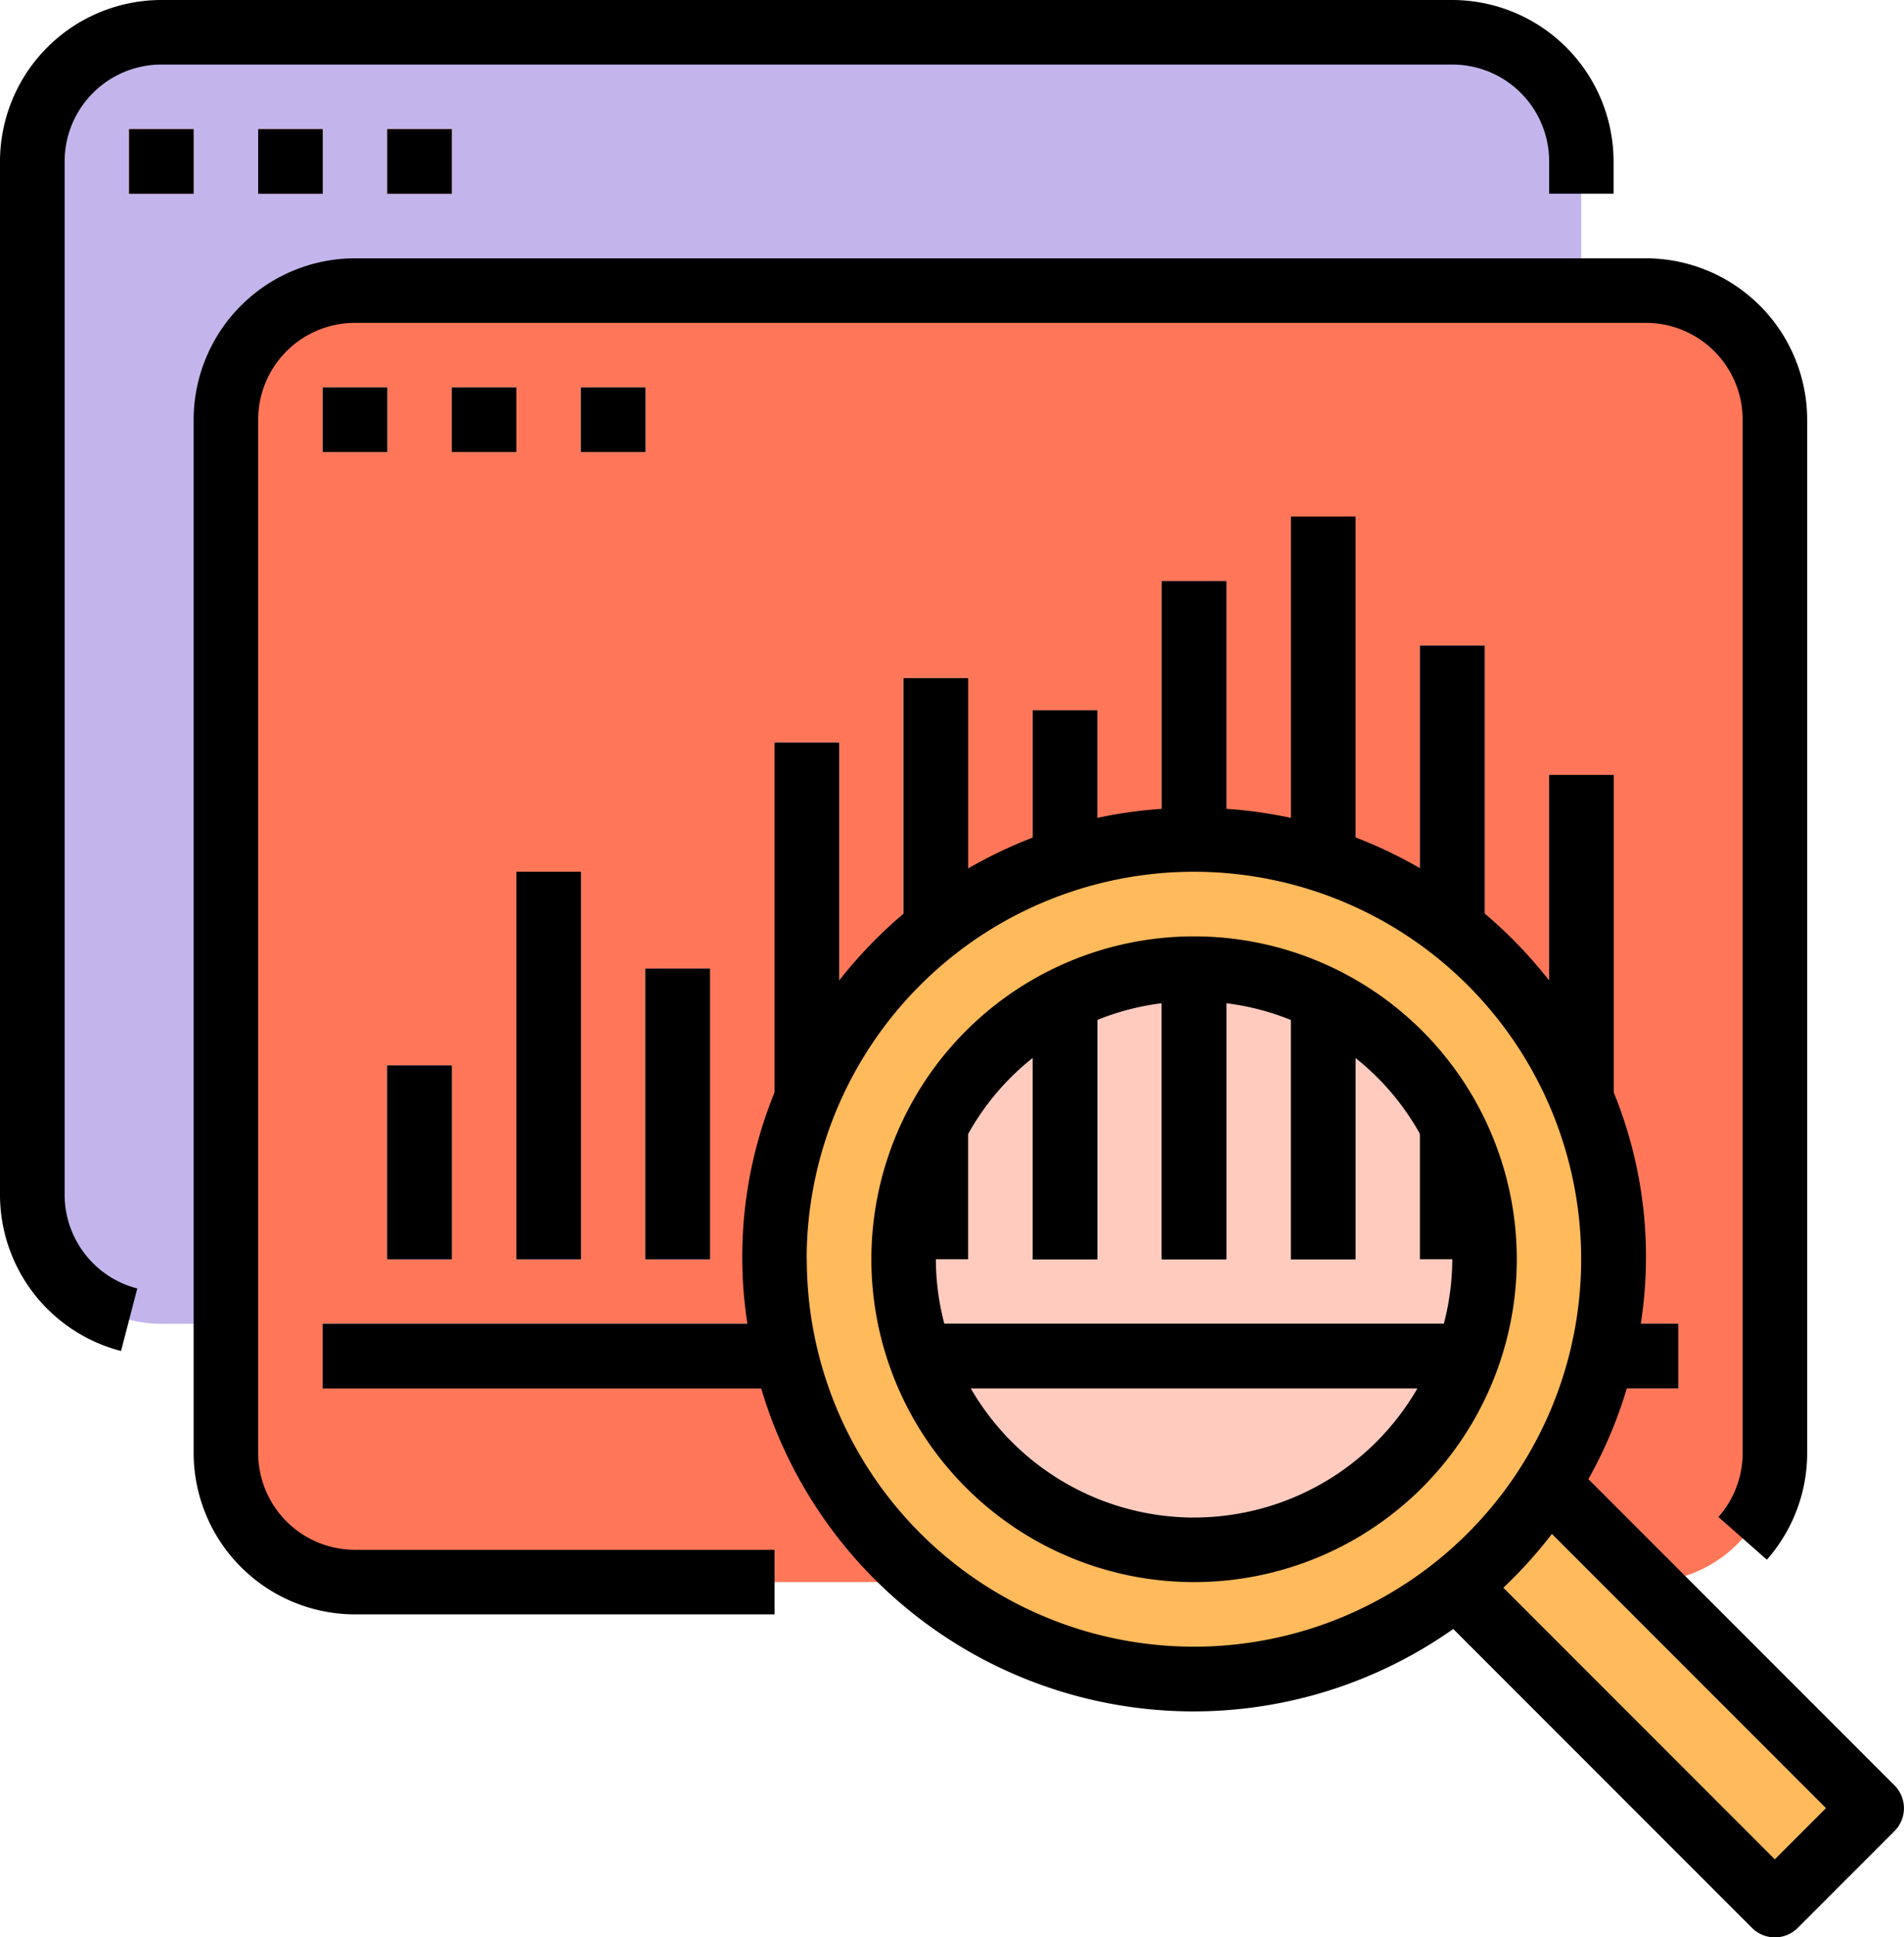 <svg xmlns="http://www.w3.org/2000/svg" width="70.343" height="71.534" viewBox="0 0 70.343 71.534">
  <g id="datos-2" transform="translate(0 0.001)">
    <path id="Trazado_141294" data-name="Trazado 141294" d="M17.569,8.533h47.69A4.769,4.769,0,0,1,70.028,13.3V51.454a4.769,4.769,0,0,1-4.769,4.769H17.569A4.769,4.769,0,0,1,12.8,51.454V13.3A4.769,4.769,0,0,1,17.569,8.533Z" transform="translate(-11.608 -7.342)" fill="#c3b5ec"/>
    <g id="Grupo_82466" data-name="Grupo 82466" transform="translate(4.769 4.768)">
      <rect id="Rectángulo_30972" data-name="Rectángulo 30972" width="2.385" height="2.385" fill="#ff7758"/>
      <rect id="Rectángulo_30973" data-name="Rectángulo 30973" width="2.385" height="2.385" transform="translate(4.769)" fill="#ff7758"/>
      <rect id="Rectángulo_30974" data-name="Rectángulo 30974" width="2.385" height="2.385" transform="translate(9.538)" fill="#ff7758"/>
      <path id="Trazado_141295" data-name="Trazado 141295" d="M68.769,76.8h47.69a4.769,4.769,0,0,1,4.769,4.769v38.152a4.769,4.769,0,0,1-4.769,4.769H68.769A4.769,4.769,0,0,1,64,119.721V81.569A4.769,4.769,0,0,1,68.769,76.8Z" transform="translate(-60.423 -70.839)" fill="#ff7758"/>
    </g>
    <g id="Grupo_82467" data-name="Grupo 82467" transform="translate(11.923 14.306)">
      <rect id="Rectángulo_30975" data-name="Rectángulo 30975" width="2.385" height="2.385" fill="#87ced9"/>
      <rect id="Rectángulo_30976" data-name="Rectángulo 30976" width="2.385" height="2.385" transform="translate(4.769)" fill="#87ced9"/>
      <rect id="Rectángulo_30977" data-name="Rectángulo 30977" width="2.385" height="2.385" transform="translate(9.538)" fill="#87ced9"/>
    </g>
    <g id="Grupo_82468" data-name="Grupo 82468" transform="translate(11.923 19.075)">
      <rect id="Rectángulo_30978" data-name="Rectángulo 30978" width="50.075" height="2.385" transform="translate(0 29.806)" fill="#3685ba"/>
      <rect id="Rectángulo_30979" data-name="Rectángulo 30979" width="2.385" height="7.153" transform="translate(2.385 20.268)" fill="#3685ba"/>
      <rect id="Rectángulo_30980" data-name="Rectángulo 30980" width="2.385" height="14.307" transform="translate(7.154 13.115)" fill="#3685ba"/>
      <rect id="Rectángulo_30981" data-name="Rectángulo 30981" width="2.385" height="10.73" transform="translate(11.923 16.692)" fill="#3685ba"/>
      <rect id="Rectángulo_30982" data-name="Rectángulo 30982" width="2.385" height="19.076" transform="translate(16.692 8.346)" fill="#3685ba"/>
      <rect id="Rectángulo_30983" data-name="Rectángulo 30983" width="2.385" height="21.46" transform="translate(21.461 5.961)" fill="#3685ba"/>
      <rect id="Rectángulo_30984" data-name="Rectángulo 30984" width="2.385" height="8.346" transform="translate(26.23 7.153)" fill="#3685ba"/>
      <rect id="Rectángulo_30985" data-name="Rectángulo 30985" width="2.385" height="13.115" transform="translate(30.999 2.385)" fill="#3685ba"/>
      <rect id="Rectángulo_30986" data-name="Rectángulo 30986" width="2.385" height="15.499" transform="translate(35.768)" fill="#3685ba"/>
      <rect id="Rectángulo_30987" data-name="Rectángulo 30987" width="2.385" height="22.653" transform="translate(40.537 4.769)" fill="#3685ba"/>
      <rect id="Rectángulo_30988" data-name="Rectángulo 30988" width="2.385" height="17.884" transform="translate(45.306 9.538)" fill="#3685ba"/>
    </g>
    <path id="Trazado_141387" data-name="Trazado 141387" d="M0,0H5.059V20.234H0Z" transform="translate(69.158 66.773) rotate(135)" fill="#ffba5b"/>
    <path id="Trazado_141386" data-name="Trazado 141386" d="M15.5,0A15.5,15.5,0,1,1,0,15.5,15.5,15.5,0,0,1,15.5,0Z" transform="translate(28.614 30.998)" fill="#ffba5b"/>
    <ellipse id="Elipse_4212" data-name="Elipse 4212" cx="10.73" cy="10.73" rx="10.73" ry="10.73" transform="translate(33.383 35.765)" fill="#ffcbbf"/>
    <g id="Grupo_82469" data-name="Grupo 82469" transform="translate(33.383 35.766)">
      <path id="Trazado_141297" data-name="Trazado 141297" d="M245.171,349.867a10.594,10.594,0,0,0,.854,2.385h19.2a10.6,10.6,0,0,0,.854-2.385Z" transform="translate(-244.896 -336.752)"/>
      <path id="Trazado_141298" data-name="Trazado 141298" d="M313.851,266.728v-10.66a10.1,10.1,0,0,0-2.385,0v10.66Z" transform="translate(-301.928 -255.997)"/>
      <path id="Trazado_141299" data-name="Trazado 141299" d="M279.718,270.57V260.463a10.677,10.677,0,0,0-2.385,1.186v8.92Z" transform="translate(-272.564 -259.839)"/>
      <path id="Trazado_141300" data-name="Trazado 141300" d="M347.985,270.57v-8.92a10.671,10.671,0,0,0-2.385-1.186V270.57Z" transform="translate(-331.293 -259.839)"/>
      <path id="Trazado_141301" data-name="Trazado 141301" d="M245.585,284.578a10.681,10.681,0,0,0-2.385,6.737h2.385Z" transform="translate(-243.2 -280.585)"/>
      <path id="Trazado_141302" data-name="Trazado 141302" d="M379.733,291.315h2.385a10.68,10.68,0,0,0-2.385-6.737Z" transform="translate(-360.657 -280.585)"/>
    </g>
    <path id="Trazado_141303" data-name="Trazado 141303" d="M8.739,49.886l.6-2.308a3.578,3.578,0,0,1-2.684-3.465V5.961a3.576,3.576,0,0,1,3.577-3.577h47.69A3.576,3.576,0,0,1,61.5,5.961V7.153H63.88V5.961A5.968,5.968,0,0,0,57.919,0H10.228A5.968,5.968,0,0,0,4.267,5.961V44.113A5.962,5.962,0,0,0,8.739,49.886Z" transform="translate(-4.267 -0.001)"/>
    <rect id="Rectángulo_30991" data-name="Rectángulo 30991" width="2.385" height="2.385" transform="translate(4.769 4.768)"/>
    <rect id="Rectángulo_30992" data-name="Rectángulo 30992" width="2.385" height="2.385" transform="translate(9.538 4.768)"/>
    <rect id="Rectángulo_30993" data-name="Rectángulo 30993" width="2.385" height="2.385" transform="translate(14.307 4.768)"/>
    <path id="Trazado_141304" data-name="Trazado 141304" d="M137.779,168.725h1.9V166.34h-1.383a16.062,16.062,0,0,0-1-8.544V146.072h-2.385v7.592a16.779,16.779,0,0,0-2.385-2.475V141.3h-2.385v8.219a16.613,16.613,0,0,0-2.385-1.139v-11.85h-2.384V147.66a16.56,16.56,0,0,0-2.385-.335v-8.407H120.6v8.407a16.562,16.562,0,0,0-2.385.335v-3.973H115.83v4.7a16.619,16.619,0,0,0-2.385,1.139V142.5h-2.384v8.694a16.78,16.78,0,0,0-2.385,2.475V144.88h-2.385V157.8a16.062,16.062,0,0,0-1,8.544H89.6v2.385h16.2a16.656,16.656,0,0,0,25.567,8.88l11.039,11.039a1.193,1.193,0,0,0,1.686,0l3.577-3.577a1.193,1.193,0,0,0,0-1.686l-11.309-11.309A16.466,16.466,0,0,0,137.779,168.725Zm-30.3-4.769a14.307,14.307,0,1,1,14.307,14.307A14.308,14.308,0,0,1,107.484,163.956Zm37.659,20.268-1.891,1.891-10.029-10.029a16.889,16.889,0,0,0,1.794-1.987Z" transform="translate(-77.677 -117.459)"/>
    <path id="Trazado_141305" data-name="Trazado 141305" d="M246.59,247.467a11.922,11.922,0,1,0,11.923,11.922A11.922,11.922,0,0,0,246.59,247.467Zm-5.961,4.489v7.434h2.385v-8.836a9.432,9.432,0,0,1,2.385-.619v9.455h2.385v-9.454a9.427,9.427,0,0,1,2.385.619v8.836h2.385v-7.434a9.451,9.451,0,0,1,3.263,9.818H237.365A9.451,9.451,0,0,1,240.628,251.956Zm5.961,16.972a9.54,9.54,0,0,1-8.248-4.769h16.5A9.539,9.539,0,0,1,246.59,268.927Z" transform="translate(-202.476 -212.892)"/>
    <path id="Trazado_141306" data-name="Trazado 141306" d="M55.467,74.227v38.152a5.968,5.968,0,0,0,5.961,5.961h15.5v-2.385h-15.5a3.576,3.576,0,0,1-3.577-3.577V74.227a3.576,3.576,0,0,1,3.577-3.577h47.69a3.576,3.576,0,0,1,3.577,3.577v38.152a3.576,3.576,0,0,1-.894,2.365l1.788,1.577a5.951,5.951,0,0,0,1.49-3.943V74.227a5.968,5.968,0,0,0-5.961-5.961H61.428A5.968,5.968,0,0,0,55.467,74.227Z" transform="translate(-48.313 -58.729)"/>
    <rect id="Rectángulo_30994" data-name="Rectángulo 30994" width="2.385" height="2.385" transform="translate(11.923 14.306)"/>
    <rect id="Rectángulo_30995" data-name="Rectángulo 30995" width="2.385" height="2.385" transform="translate(16.692 14.306)"/>
    <rect id="Rectángulo_30996" data-name="Rectángulo 30996" width="2.385" height="2.385" transform="translate(21.461 14.306)"/>
    <rect id="Rectángulo_30997" data-name="Rectángulo 30997" width="2.385" height="7.153" transform="translate(14.307 39.343)"/>
    <rect id="Rectángulo_30998" data-name="Rectángulo 30998" width="2.385" height="14.307" transform="translate(19.076 32.19)"/>
    <rect id="Rectángulo_30999" data-name="Rectángulo 30999" width="2.385" height="10.73" transform="translate(23.845 35.767)"/>
  </g>
</svg>
